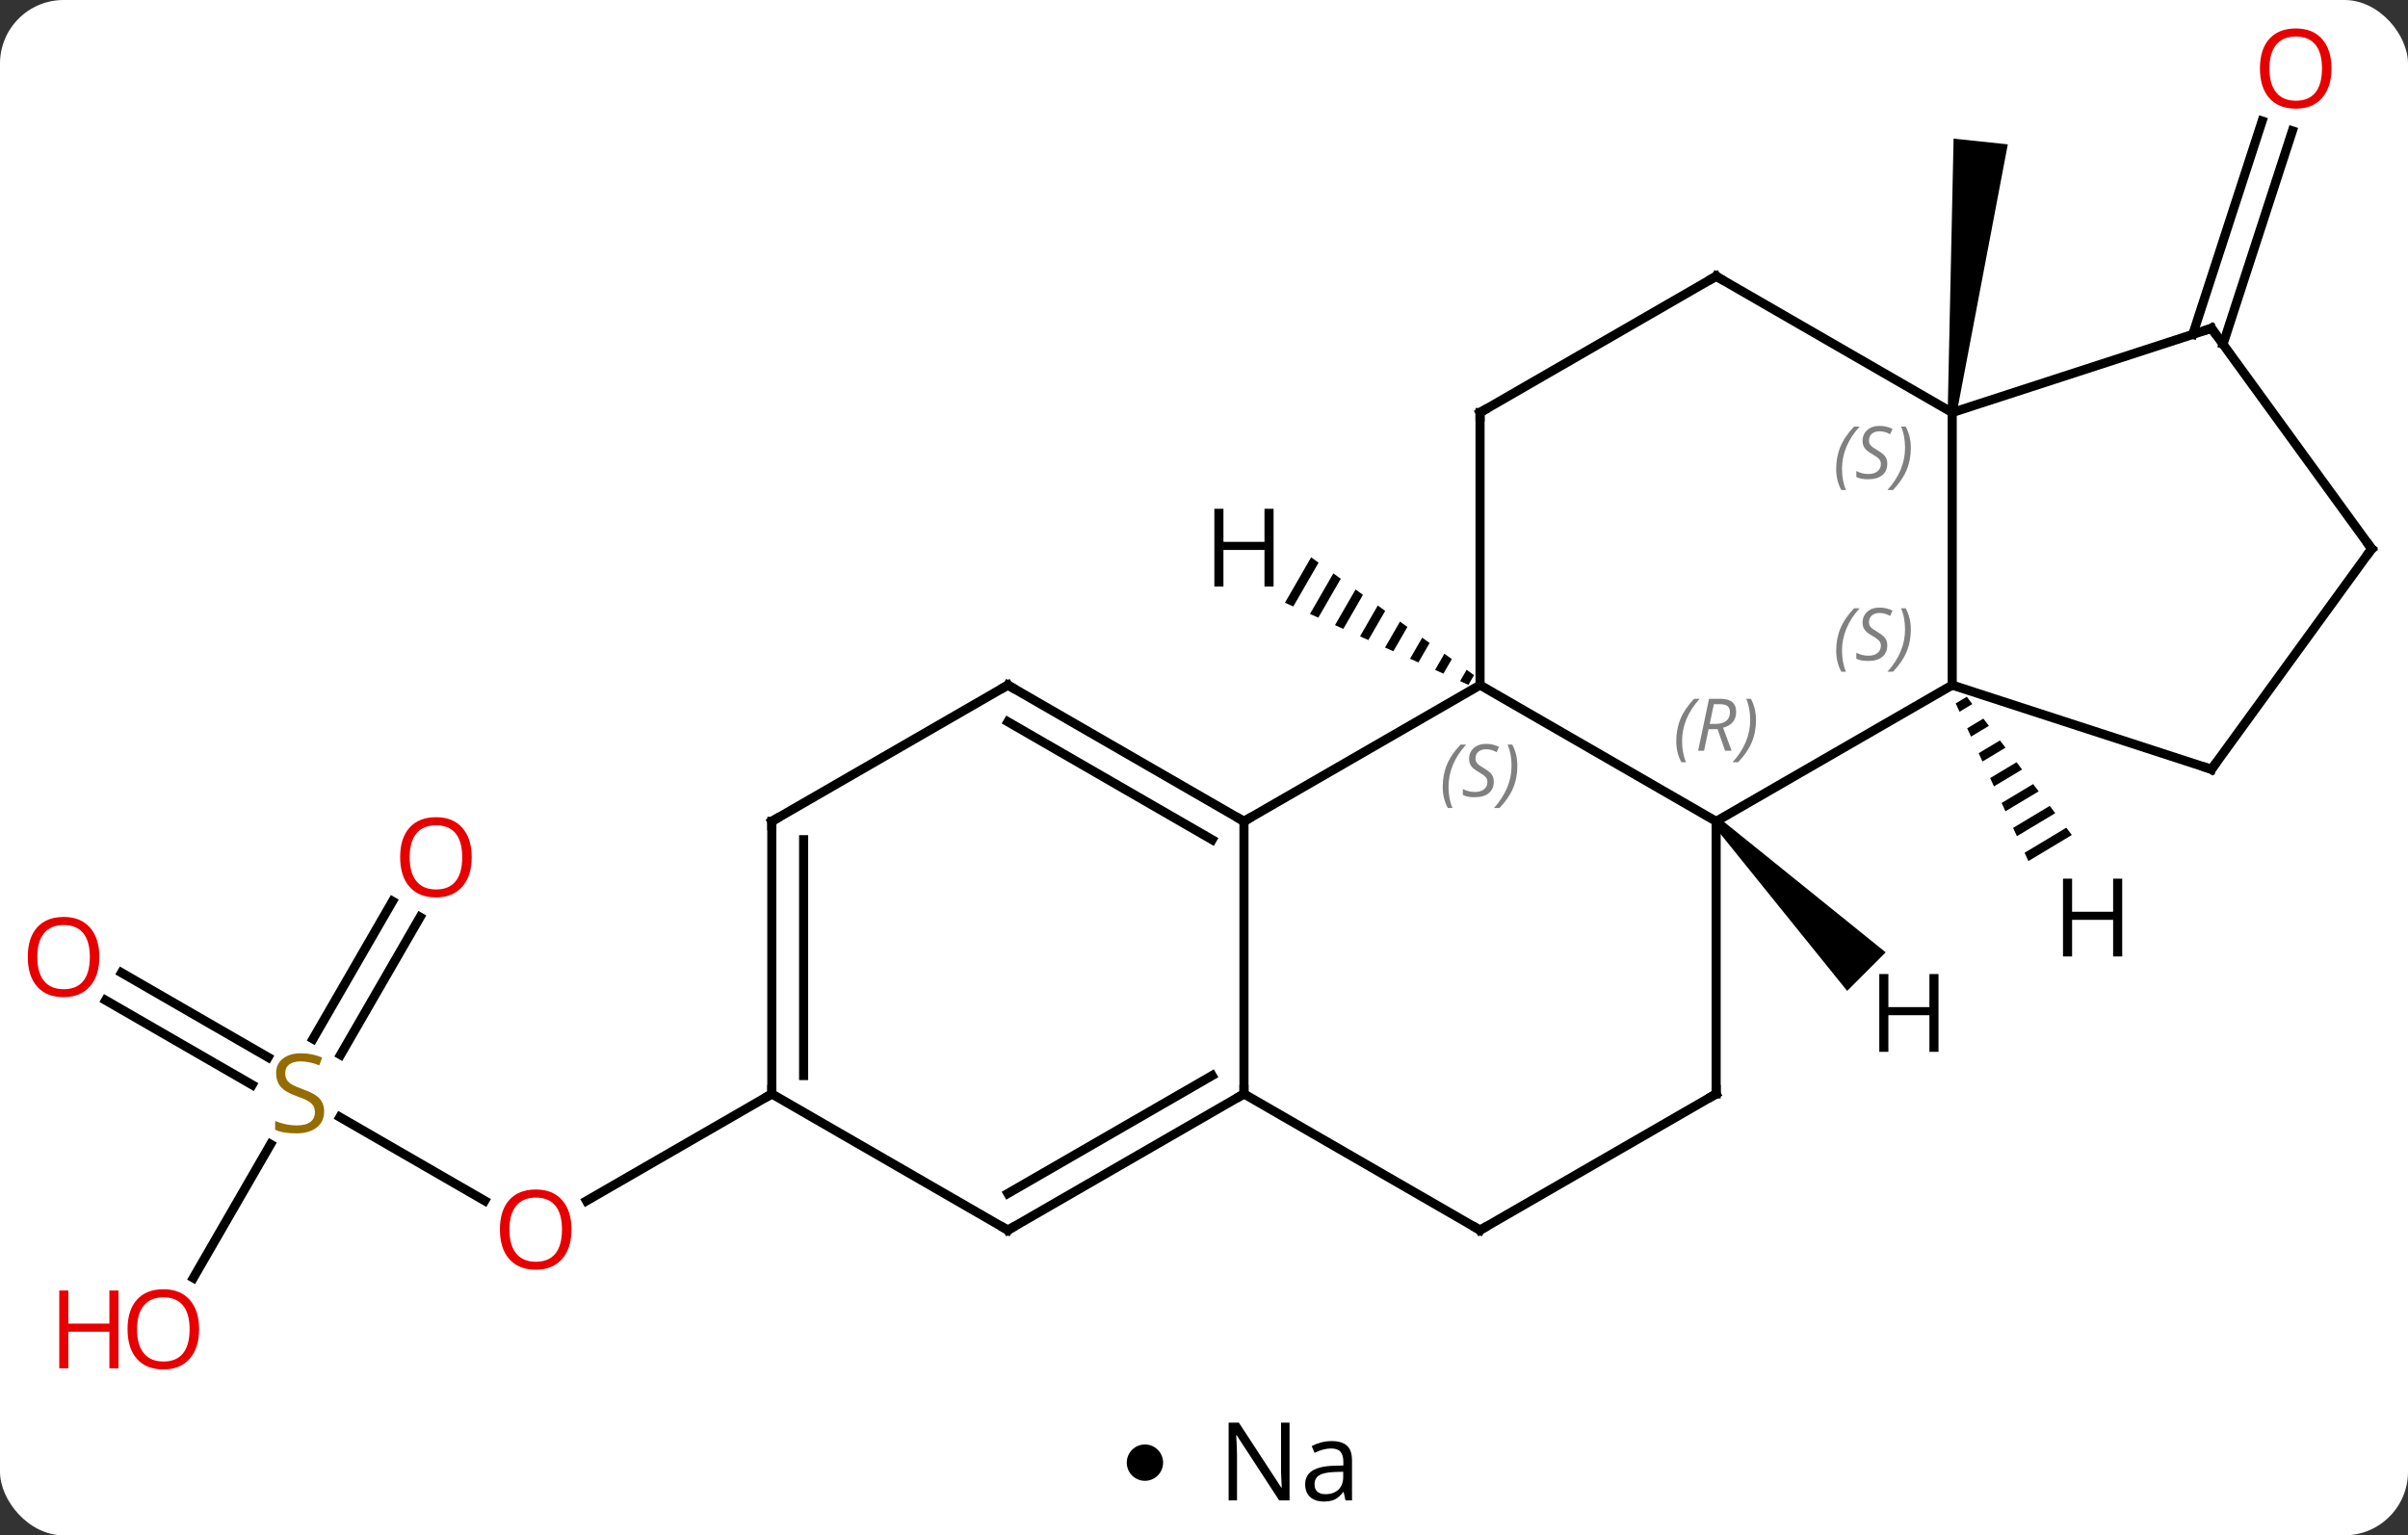 <svg width="265" viewBox="0 0 265 169" style="fill-opacity:1; color-rendering:auto; color-interpolation:auto; text-rendering:auto; stroke:black; stroke-linecap:square; stroke-miterlimit:10; shape-rendering:auto; stroke-opacity:1; fill:black; stroke-dasharray:none; font-weight:normal; stroke-width:1; font-family:'Open Sans'; font-style:normal; stroke-linejoin:miter; font-size:12; stroke-dashoffset:0; image-rendering:auto;" height="169" class="cas-substance-image" xmlns:xlink="http://www.w3.org/1999/xlink" xmlns="http://www.w3.org/2000/svg"><rect x="0" y="0" width="265" height="169" fill="#333333" stroke="none"/><svg class="cas-substance-single-component"><rect y="0" x="0" width="265" stroke="none" ry="7" rx="7" height="169" fill="white" class="cas-substance-group"/><svg y="0" x="0" width="265" viewBox="0 0 265 154" style="fill:black;" height="154" class="cas-substance-single-component-image"><svg><g><g transform="translate(134,77)" style="text-rendering:geometricPrecision; color-rendering:optimizeQuality; color-interpolation:linearRGB; stroke-linecap:butt; image-rendering:optimizeQuality;"><path style="stroke:none;" d="M81.338 -31.538 L80.344 -31.642 L80.992 -61.739 L86.96 -61.111 Z"/><line y2="-40.191" y1="-63.677" x2="107.314" x1="114.947" style="fill:none;"/><line y2="-39.11" y1="-62.595" x2="110.642" x1="118.276" style="fill:none;"/><line y2="45.966" y1="55.169" x2="-96.598" x1="-80.659" style="fill:none;"/><line y2="43.41" y1="55.184" x2="-49.062" x1="-69.457" style="fill:none;"/><line y2="30.073" y1="39.383" x2="-120.625" x1="-104.499" style="fill:none;"/><line y2="33.104" y1="42.414" x2="-122.375" x1="-106.249" style="fill:none;"/><line y2="23.953" y1="39.108" x2="-87.77" x1="-96.521" style="fill:none;"/><line y2="22.203" y1="37.358" x2="-90.802" x1="-99.552" style="fill:none;"/><line y2="63.668" y1="48.954" x2="-112.722" x1="-104.226" style="fill:none;"/><line y2="-1.59" y1="13.41" x2="28.878" x1="54.861" style="fill:none;"/><line y2="-1.59" y1="13.41" x2="80.841" x1="54.861" style="fill:none;"/><line y2="43.41" y1="13.41" x2="54.861" x1="54.861" style="fill:none;"/><line y2="13.41" y1="-1.59" x2="2.898" x1="28.878" style="fill:none;"/><line y2="-31.59" y1="-1.59" x2="28.878" x1="28.878" style="fill:none;"/><line y2="-31.59" y1="-1.59" x2="80.841" x1="80.841" style="fill:none;"/><line y2="7.68" y1="-1.59" x2="109.371" x1="80.841" style="fill:none;"/><line y2="58.41" y1="43.41" x2="28.878" x1="54.861" style="fill:none;"/><line y2="43.41" y1="13.41" x2="2.898" x1="2.898" style="fill:none;"/><line y2="-1.59" y1="13.41" x2="-23.082" x1="2.898" style="fill:none;"/><line y2="2.451" y1="15.431" x2="-23.082" x1="-0.602" style="fill:none;"/><line y2="-46.59" y1="-31.59" x2="54.861" x1="28.878" style="fill:none;"/><line y2="-46.59" y1="-31.59" x2="54.861" x1="80.841" style="fill:none;"/><line y2="-40.86" y1="-31.59" x2="109.371" x1="80.841" style="fill:none;"/><line y2="-16.59" y1="7.68" x2="127.005" x1="109.371" style="fill:none;"/><line y2="43.41" y1="58.41" x2="2.898" x1="28.878" style="fill:none;"/><line y2="58.41" y1="43.41" x2="-23.082" x1="2.898" style="fill:none;"/><line y2="54.368" y1="41.389" x2="-23.082" x1="-0.602" style="fill:none;"/><line y2="13.41" y1="-1.59" x2="-49.062" x1="-23.082" style="fill:none;"/><line y2="-16.59" y1="-40.86" x2="127.005" x1="109.371" style="fill:none;"/><line y2="43.41" y1="58.41" x2="-49.062" x1="-23.082" style="fill:none;"/><line y2="43.41" y1="13.41" x2="-49.062" x1="-49.062" style="fill:none;"/><line y2="41.389" y1="15.431" x2="-45.562" x1="-45.562" style="fill:none;"/><path style="stroke:none;" d="M54.507 13.764 L55.215 13.056 L73.523 27.83 L69.281 32.072 Z"/><path style="stroke:none;" d="M10.292 -15.653 L7.409 -10.654 L8.327 -10.243 L8.327 -10.243 L11.107 -15.063 L10.292 -15.653 ZM12.736 -13.884 L10.163 -9.421 L10.163 -9.421 L11.081 -9.011 L13.551 -13.295 L13.551 -13.295 L12.736 -13.884 ZM15.181 -12.116 L12.916 -8.189 L13.834 -7.778 L15.995 -11.526 L15.995 -11.526 L15.181 -12.116 ZM17.625 -10.347 L15.67 -6.957 L15.67 -6.957 L16.588 -6.546 L16.588 -6.546 L18.439 -9.757 L18.439 -9.757 L17.625 -10.347 ZM20.069 -8.578 L18.423 -5.724 L18.423 -5.724 L19.341 -5.314 L19.341 -5.314 L20.884 -7.989 L20.069 -8.578 ZM22.513 -6.81 L21.177 -4.492 L22.095 -4.081 L23.328 -6.22 L22.513 -6.81 ZM24.957 -5.041 L23.93 -3.26 L24.848 -2.849 L24.848 -2.849 L25.772 -4.451 L24.957 -5.041 ZM27.402 -3.272 L26.684 -2.027 L26.684 -2.027 L27.601 -1.617 L27.601 -1.617 L28.216 -2.683 L28.216 -2.683 L27.402 -3.272 Z"/><path style="stroke:none;" d="M82.444 -0.303 L81.225 0.43 L81.647 1.344 L83.052 0.498 L82.444 -0.303 ZM84.269 2.099 L82.489 3.17 L82.91 4.083 L84.878 2.9 L84.269 2.099 ZM86.095 4.501 L83.752 5.91 L84.173 6.823 L86.704 5.302 L86.095 4.501 ZM87.921 6.903 L85.016 8.65 L85.437 9.563 L85.437 9.563 L88.529 7.703 L87.921 6.903 ZM89.746 9.305 L86.279 11.39 L86.7 12.303 L90.355 10.105 L89.746 9.305 ZM91.572 11.706 L87.543 14.13 L87.964 15.043 L92.18 12.507 L91.572 11.706 ZM93.397 14.108 L88.806 16.87 L89.227 17.783 L89.227 17.783 L94.006 14.909 L93.397 14.108 Z"/></g><g transform="translate(134,77)" style="fill:rgb(230,0,0); text-rendering:geometricPrecision; color-rendering:optimizeQuality; image-rendering:optimizeQuality; font-family:'Open Sans'; stroke:rgb(230,0,0); color-interpolation:linearRGB;"><path style="stroke:none;" d="M122.582 -69.46 Q122.582 -67.398 121.542 -66.218 Q120.503 -65.038 118.66 -65.038 Q116.769 -65.038 115.738 -66.203 Q114.707 -67.367 114.707 -69.476 Q114.707 -71.57 115.738 -72.718 Q116.769 -73.867 118.66 -73.867 Q120.519 -73.867 121.55 -72.695 Q122.582 -71.523 122.582 -69.46 ZM115.753 -69.46 Q115.753 -67.726 116.496 -66.82 Q117.238 -65.913 118.66 -65.913 Q120.082 -65.913 120.808 -66.812 Q121.535 -67.71 121.535 -69.46 Q121.535 -71.195 120.808 -72.085 Q120.082 -72.976 118.66 -72.976 Q117.238 -72.976 116.496 -72.078 Q115.753 -71.179 115.753 -69.46 Z"/><path style="stroke:none;" d="M-71.108 58.34 Q-71.108 60.402 -72.147 61.582 Q-73.186 62.762 -75.029 62.762 Q-76.92 62.762 -77.951 61.597 Q-78.983 60.433 -78.983 58.324 Q-78.983 56.23 -77.951 55.082 Q-76.92 53.933 -75.029 53.933 Q-73.17 53.933 -72.139 55.105 Q-71.108 56.277 -71.108 58.34 ZM-77.936 58.34 Q-77.936 60.074 -77.193 60.98 Q-76.451 61.887 -75.029 61.887 Q-73.608 61.887 -72.881 60.988 Q-72.154 60.09 -72.154 58.34 Q-72.154 56.605 -72.881 55.715 Q-73.608 54.824 -75.029 54.824 Q-76.451 54.824 -77.193 55.722 Q-77.936 56.621 -77.936 58.34 Z"/><path style="fill:rgb(148,108,0); stroke:none;" d="M-98.33 45.347 Q-98.33 46.472 -99.15 47.113 Q-99.97 47.754 -101.377 47.754 Q-102.908 47.754 -103.72 47.347 L-103.72 46.394 Q-103.189 46.613 -102.572 46.746 Q-101.955 46.879 -101.345 46.879 Q-100.345 46.879 -99.845 46.496 Q-99.345 46.113 -99.345 45.441 Q-99.345 45.004 -99.525 44.715 Q-99.705 44.426 -100.119 44.183 Q-100.533 43.941 -101.392 43.644 Q-102.58 43.222 -103.095 42.637 Q-103.611 42.051 -103.611 41.097 Q-103.611 40.113 -102.869 39.527 Q-102.127 38.941 -100.892 38.941 Q-99.627 38.941 -98.548 39.41 L-98.861 40.269 Q-99.923 39.832 -100.923 39.832 Q-101.72 39.832 -102.166 40.168 Q-102.611 40.504 -102.611 41.113 Q-102.611 41.551 -102.447 41.84 Q-102.283 42.129 -101.892 42.363 Q-101.502 42.597 -100.689 42.894 Q-99.345 43.363 -98.838 43.918 Q-98.33 44.472 -98.33 45.347 Z"/><path style="stroke:none;" d="M-123.067 28.34 Q-123.067 30.402 -124.107 31.582 Q-125.146 32.762 -126.989 32.762 Q-128.88 32.762 -129.911 31.598 Q-130.942 30.433 -130.942 28.324 Q-130.942 26.23 -129.911 25.082 Q-128.88 23.933 -126.989 23.933 Q-125.13 23.933 -124.099 25.105 Q-123.067 26.277 -123.067 28.34 ZM-129.896 28.34 Q-129.896 30.074 -129.153 30.98 Q-128.411 31.887 -126.989 31.887 Q-125.567 31.887 -124.841 30.988 Q-124.114 30.09 -124.114 28.34 Q-124.114 26.605 -124.841 25.715 Q-125.567 24.824 -126.989 24.824 Q-128.411 24.824 -129.153 25.723 Q-129.896 26.621 -129.896 28.34 Z"/><path style="stroke:none;" d="M-82.088 17.36 Q-82.088 19.422 -83.127 20.602 Q-84.166 21.782 -86.009 21.782 Q-87.9 21.782 -88.931 20.617 Q-89.963 19.453 -89.963 17.344 Q-89.963 15.25 -88.931 14.102 Q-87.9 12.953 -86.009 12.953 Q-84.15 12.953 -83.119 14.125 Q-82.088 15.297 -82.088 17.36 ZM-88.916 17.36 Q-88.916 19.094 -88.173 20 Q-87.431 20.907 -86.009 20.907 Q-84.588 20.907 -83.861 20.008 Q-83.134 19.11 -83.134 17.36 Q-83.134 15.625 -83.861 14.735 Q-84.588 13.844 -86.009 13.844 Q-87.431 13.844 -88.173 14.742 Q-88.916 15.641 -88.916 17.36 Z"/><path style="stroke:none;" d="M-112.088 69.32 Q-112.088 71.382 -113.127 72.562 Q-114.166 73.742 -116.009 73.742 Q-117.9 73.742 -118.931 72.578 Q-119.963 71.413 -119.963 69.304 Q-119.963 67.21 -118.931 66.062 Q-117.9 64.913 -116.009 64.913 Q-114.15 64.913 -113.119 66.085 Q-112.088 67.257 -112.088 69.32 ZM-118.916 69.32 Q-118.916 71.054 -118.173 71.96 Q-117.431 72.867 -116.009 72.867 Q-114.588 72.867 -113.861 71.968 Q-113.134 71.07 -113.134 69.32 Q-113.134 67.585 -113.861 66.695 Q-114.588 65.804 -116.009 65.804 Q-117.431 65.804 -118.173 66.703 Q-118.916 67.601 -118.916 69.32 Z"/><path style="stroke:none;" d="M-120.963 73.617 L-121.963 73.617 L-121.963 69.585 L-126.478 69.585 L-126.478 73.617 L-127.478 73.617 L-127.478 65.054 L-126.478 65.054 L-126.478 68.695 L-121.963 68.695 L-121.963 65.054 L-120.963 65.054 L-120.963 73.617 Z"/></g><g transform="translate(134,77)" style="font-size:8.4px; fill:gray; text-rendering:geometricPrecision; image-rendering:optimizeQuality; color-rendering:optimizeQuality; font-family:'Open Sans'; font-style:italic; stroke:gray; color-interpolation:linearRGB;"><path style="stroke:none;" d="M50.472 4.574 Q50.472 3.246 50.941 2.121 Q51.41 0.996 52.441 -0.082 L53.05 -0.082 Q52.081 0.98 51.597 2.152 Q51.113 3.324 51.113 4.558 Q51.113 5.887 51.55 6.902 L51.035 6.902 Q50.472 5.871 50.472 4.574 ZM54.032 3.262 L53.532 5.637 L52.876 5.637 L54.079 -0.082 L55.329 -0.082 Q57.063 -0.082 57.063 1.355 Q57.063 2.715 55.626 3.105 L56.563 5.637 L55.845 5.637 L55.017 3.262 L54.032 3.262 ZM54.61 0.512 Q54.22 2.433 54.157 2.683 L54.813 2.683 Q55.563 2.683 55.97 2.355 Q56.376 2.027 56.376 1.402 Q56.376 0.933 56.118 0.723 Q55.86 0.512 55.267 0.512 L54.61 0.512 ZM59.249 2.262 Q59.249 3.59 58.773 4.723 Q58.296 5.855 57.281 6.902 L56.671 6.902 Q58.609 4.746 58.609 2.262 Q58.609 0.933 58.171 -0.082 L58.687 -0.082 Q59.249 0.98 59.249 2.262 Z"/><path style="stroke:none;" d="M24.77 9.613 Q24.77 8.285 25.238 7.16 Q25.707 6.035 26.738 4.957 L27.348 4.957 Q26.379 6.019 25.895 7.191 Q25.41 8.363 25.41 9.598 Q25.41 10.926 25.848 11.941 L25.332 11.941 Q24.77 10.91 24.77 9.613 ZM30.392 9.019 Q30.392 9.848 29.845 10.301 Q29.299 10.754 28.299 10.754 Q27.892 10.754 27.58 10.699 Q27.267 10.644 26.986 10.504 L26.986 9.848 Q27.611 10.176 28.314 10.176 Q28.939 10.176 29.314 9.879 Q29.689 9.582 29.689 9.066 Q29.689 8.754 29.486 8.527 Q29.283 8.301 28.72 7.973 Q28.127 7.644 27.9 7.316 Q27.674 6.988 27.674 6.535 Q27.674 5.801 28.189 5.34 Q28.705 4.879 29.549 4.879 Q29.924 4.879 30.259 4.957 Q30.595 5.035 30.97 5.207 L30.705 5.801 Q30.455 5.644 30.134 5.558 Q29.814 5.473 29.549 5.473 Q29.017 5.473 28.697 5.746 Q28.377 6.019 28.377 6.488 Q28.377 6.691 28.447 6.84 Q28.517 6.988 28.658 7.121 Q28.799 7.254 29.22 7.504 Q29.783 7.848 29.986 8.043 Q30.189 8.238 30.291 8.473 Q30.392 8.707 30.392 9.019 ZM32.987 7.301 Q32.987 8.629 32.51 9.762 Q32.034 10.894 31.018 11.941 L30.409 11.941 Q32.346 9.785 32.346 7.301 Q32.346 5.973 31.909 4.957 L32.424 4.957 Q32.987 6.019 32.987 7.301 Z"/><path style="stroke:none;" d="M68.072 -5.387 Q68.072 -6.715 68.541 -7.84 Q69.01 -8.965 70.041 -10.043 L70.65 -10.043 Q69.682 -8.981 69.197 -7.809 Q68.713 -6.637 68.713 -5.402 Q68.713 -4.074 69.15 -3.059 L68.635 -3.059 Q68.072 -4.09 68.072 -5.387 ZM73.695 -5.981 Q73.695 -5.152 73.148 -4.699 Q72.601 -4.246 71.601 -4.246 Q71.195 -4.246 70.882 -4.301 Q70.57 -4.356 70.288 -4.496 L70.288 -5.152 Q70.913 -4.824 71.617 -4.824 Q72.242 -4.824 72.617 -5.121 Q72.992 -5.418 72.992 -5.934 Q72.992 -6.246 72.788 -6.473 Q72.585 -6.699 72.023 -7.027 Q71.429 -7.356 71.203 -7.684 Q70.976 -8.012 70.976 -8.465 Q70.976 -9.199 71.492 -9.66 Q72.007 -10.121 72.851 -10.121 Q73.226 -10.121 73.562 -10.043 Q73.898 -9.965 74.273 -9.793 L74.007 -9.199 Q73.757 -9.356 73.437 -9.441 Q73.117 -9.527 72.851 -9.527 Q72.32 -9.527 71.999 -9.254 Q71.679 -8.981 71.679 -8.512 Q71.679 -8.309 71.749 -8.16 Q71.82 -8.012 71.96 -7.879 Q72.101 -7.746 72.523 -7.496 Q73.085 -7.152 73.288 -6.957 Q73.492 -6.762 73.593 -6.527 Q73.695 -6.293 73.695 -5.981 ZM76.289 -7.699 Q76.289 -6.371 75.813 -5.238 Q75.336 -4.106 74.32 -3.059 L73.711 -3.059 Q75.649 -5.215 75.649 -7.699 Q75.649 -9.027 75.211 -10.043 L75.727 -10.043 Q76.289 -8.981 76.289 -7.699 Z"/></g><g transform="translate(134,77)" style="stroke-linecap:butt; font-size:8.4px; text-rendering:geometricPrecision; image-rendering:optimizeQuality; color-rendering:optimizeQuality; font-family:'Open Sans'; font-style:italic; color-interpolation:linearRGB; stroke-miterlimit:5;"><path style="fill:none;" d="M54.861 42.91 L54.861 43.41 L54.428 43.66"/><path style="fill:none;" d="M2.465 13.16 L2.898 13.41 L3.331 13.16"/><path style="fill:none;" d="M28.878 -31.09 L28.878 -31.59 L29.311 -31.84"/><path style="fill:gray; stroke:none;" d="M68.072 -25.387 Q68.072 -26.715 68.541 -27.84 Q69.01 -28.965 70.041 -30.043 L70.65 -30.043 Q69.682 -28.981 69.197 -27.809 Q68.713 -26.637 68.713 -25.403 Q68.713 -24.074 69.15 -23.059 L68.635 -23.059 Q68.072 -24.09 68.072 -25.387 ZM73.695 -25.981 Q73.695 -25.153 73.148 -24.699 Q72.601 -24.246 71.601 -24.246 Q71.195 -24.246 70.882 -24.301 Q70.57 -24.356 70.288 -24.496 L70.288 -25.153 Q70.913 -24.824 71.617 -24.824 Q72.242 -24.824 72.617 -25.121 Q72.992 -25.418 72.992 -25.934 Q72.992 -26.246 72.788 -26.473 Q72.585 -26.699 72.023 -27.028 Q71.429 -27.356 71.203 -27.684 Q70.976 -28.012 70.976 -28.465 Q70.976 -29.199 71.492 -29.66 Q72.007 -30.121 72.851 -30.121 Q73.226 -30.121 73.562 -30.043 Q73.898 -29.965 74.273 -29.793 L74.007 -29.199 Q73.757 -29.356 73.437 -29.442 Q73.117 -29.528 72.851 -29.528 Q72.32 -29.528 71.999 -29.254 Q71.679 -28.981 71.679 -28.512 Q71.679 -28.309 71.749 -28.16 Q71.82 -28.012 71.96 -27.879 Q72.101 -27.746 72.523 -27.496 Q73.085 -27.153 73.288 -26.957 Q73.492 -26.762 73.593 -26.528 Q73.695 -26.293 73.695 -25.981 ZM76.289 -27.699 Q76.289 -26.371 75.813 -25.238 Q75.336 -24.106 74.32 -23.059 L73.711 -23.059 Q75.649 -25.215 75.649 -27.699 Q75.649 -29.028 75.211 -30.043 L75.727 -30.043 Q76.289 -28.981 76.289 -27.699 Z"/><path style="fill:none;" d="M108.895 7.526 L109.371 7.68 L109.665 7.276"/><path style="fill:none;" d="M29.311 58.16 L28.878 58.41 L28.445 58.16"/><path style="fill:none;" d="M2.465 43.66 L2.898 43.41 L2.898 42.91"/><path style="fill:none;" d="M-22.649 -1.34 L-23.082 -1.59 L-23.515 -1.34"/><path style="fill:none;" d="M54.428 -46.34 L54.861 -46.59 L55.294 -46.34"/><path style="fill:none;" d="M108.895 -40.706 L109.371 -40.86 L109.665 -40.456"/><path style="fill:none;" d="M126.711 -16.186 L127.005 -16.59 L126.711 -16.994"/><path style="fill:none;" d="M-22.649 58.16 L-23.082 58.41 L-23.515 58.16"/><path style="fill:none;" d="M-48.629 13.16 L-49.062 13.41 L-49.062 13.91"/><path style="fill:none;" d="M-49.062 42.91 L-49.062 43.41 L-49.495 43.66"/><path style="stroke:none;" d="M79.332 38.779 L78.332 38.779 L78.332 34.748 L73.816 34.748 L73.816 38.779 L72.816 38.779 L72.816 30.217 L73.816 30.217 L73.816 33.857 L78.332 33.857 L78.332 30.217 L79.332 30.217 L79.332 38.779 Z"/><path style="stroke:none;" d="M6.156 -12.434 L5.156 -12.434 L5.156 -16.465 L0.64 -16.465 L0.64 -12.434 L-0.36 -12.434 L-0.36 -20.996 L0.64 -20.996 L0.64 -17.356 L5.156 -17.356 L5.156 -20.996 L6.156 -20.996 L6.156 -12.434 Z"/><path style="stroke:none;" d="M99.549 28.282 L98.549 28.282 L98.549 24.251 L94.033 24.251 L94.033 28.282 L93.033 28.282 L93.033 19.72 L94.033 19.72 L94.033 23.36 L98.549 23.36 L98.549 19.72 L99.549 19.72 L99.549 28.282 Z"/></g></g></svg></svg><svg y="154" x="124" class="cas-substance-saf"><svg y="5" x="0" width="4" style="fill:black;" height="4" class="cas-substance-saf-dot"><circle stroke="none" r="2" fill="black" cy="2" cx="2"/></svg><svg y="0" x="8" width="20" style="fill:black;" height="15" class="cas-substance-saf-image"><svg><g><g transform="translate(10,7)" style="text-rendering:geometricPrecision; font-family:'Open Sans'; color-interpolation:linearRGB; color-rendering:optimizeQuality; image-rendering:optimizeQuality;"><path style="stroke:none;" d="M-0.086 4.156 L-1.227 4.156 L-5.914 -3.031 L-5.961 -3.031 Q-5.867 -1.766 -5.867 -0.719 L-5.867 4.156 L-6.789 4.156 L-6.789 -4.406 L-5.664 -4.406 L-0.992 2.75 L-0.945 2.75 Q-0.945 2.594 -0.992 1.734 Q-1.039 0.875 -1.023 0.5 L-1.023 -4.406 L-0.086 -4.406 L-0.086 4.156 ZM6.07 4.156 L5.867 3.234 L5.82 3.234 Q5.352 3.844 4.875 4.062 Q4.398 4.281 3.68 4.281 Q2.727 4.281 2.18 3.781 Q1.633 3.281 1.633 2.375 Q1.633 0.438 4.742 0.344 L5.836 0.312 L5.836 -0.094 Q5.836 -0.844 5.516 -1.203 Q5.195 -1.562 4.477 -1.562 Q3.664 -1.562 2.664 -1.078 L2.352 -1.828 Q2.836 -2.078 3.398 -2.227 Q3.961 -2.375 4.539 -2.375 Q5.68 -2.375 6.234 -1.867 Q6.789 -1.359 6.789 -0.234 L6.789 4.156 L6.07 4.156 ZM3.867 3.469 Q4.773 3.469 5.297 2.969 Q5.82 2.469 5.82 1.578 L5.82 1 L4.836 1.031 Q3.68 1.078 3.172 1.398 Q2.664 1.719 2.664 2.391 Q2.664 2.922 2.977 3.195 Q3.289 3.469 3.867 3.469 Z"/></g></g></svg></svg></svg></svg></svg>